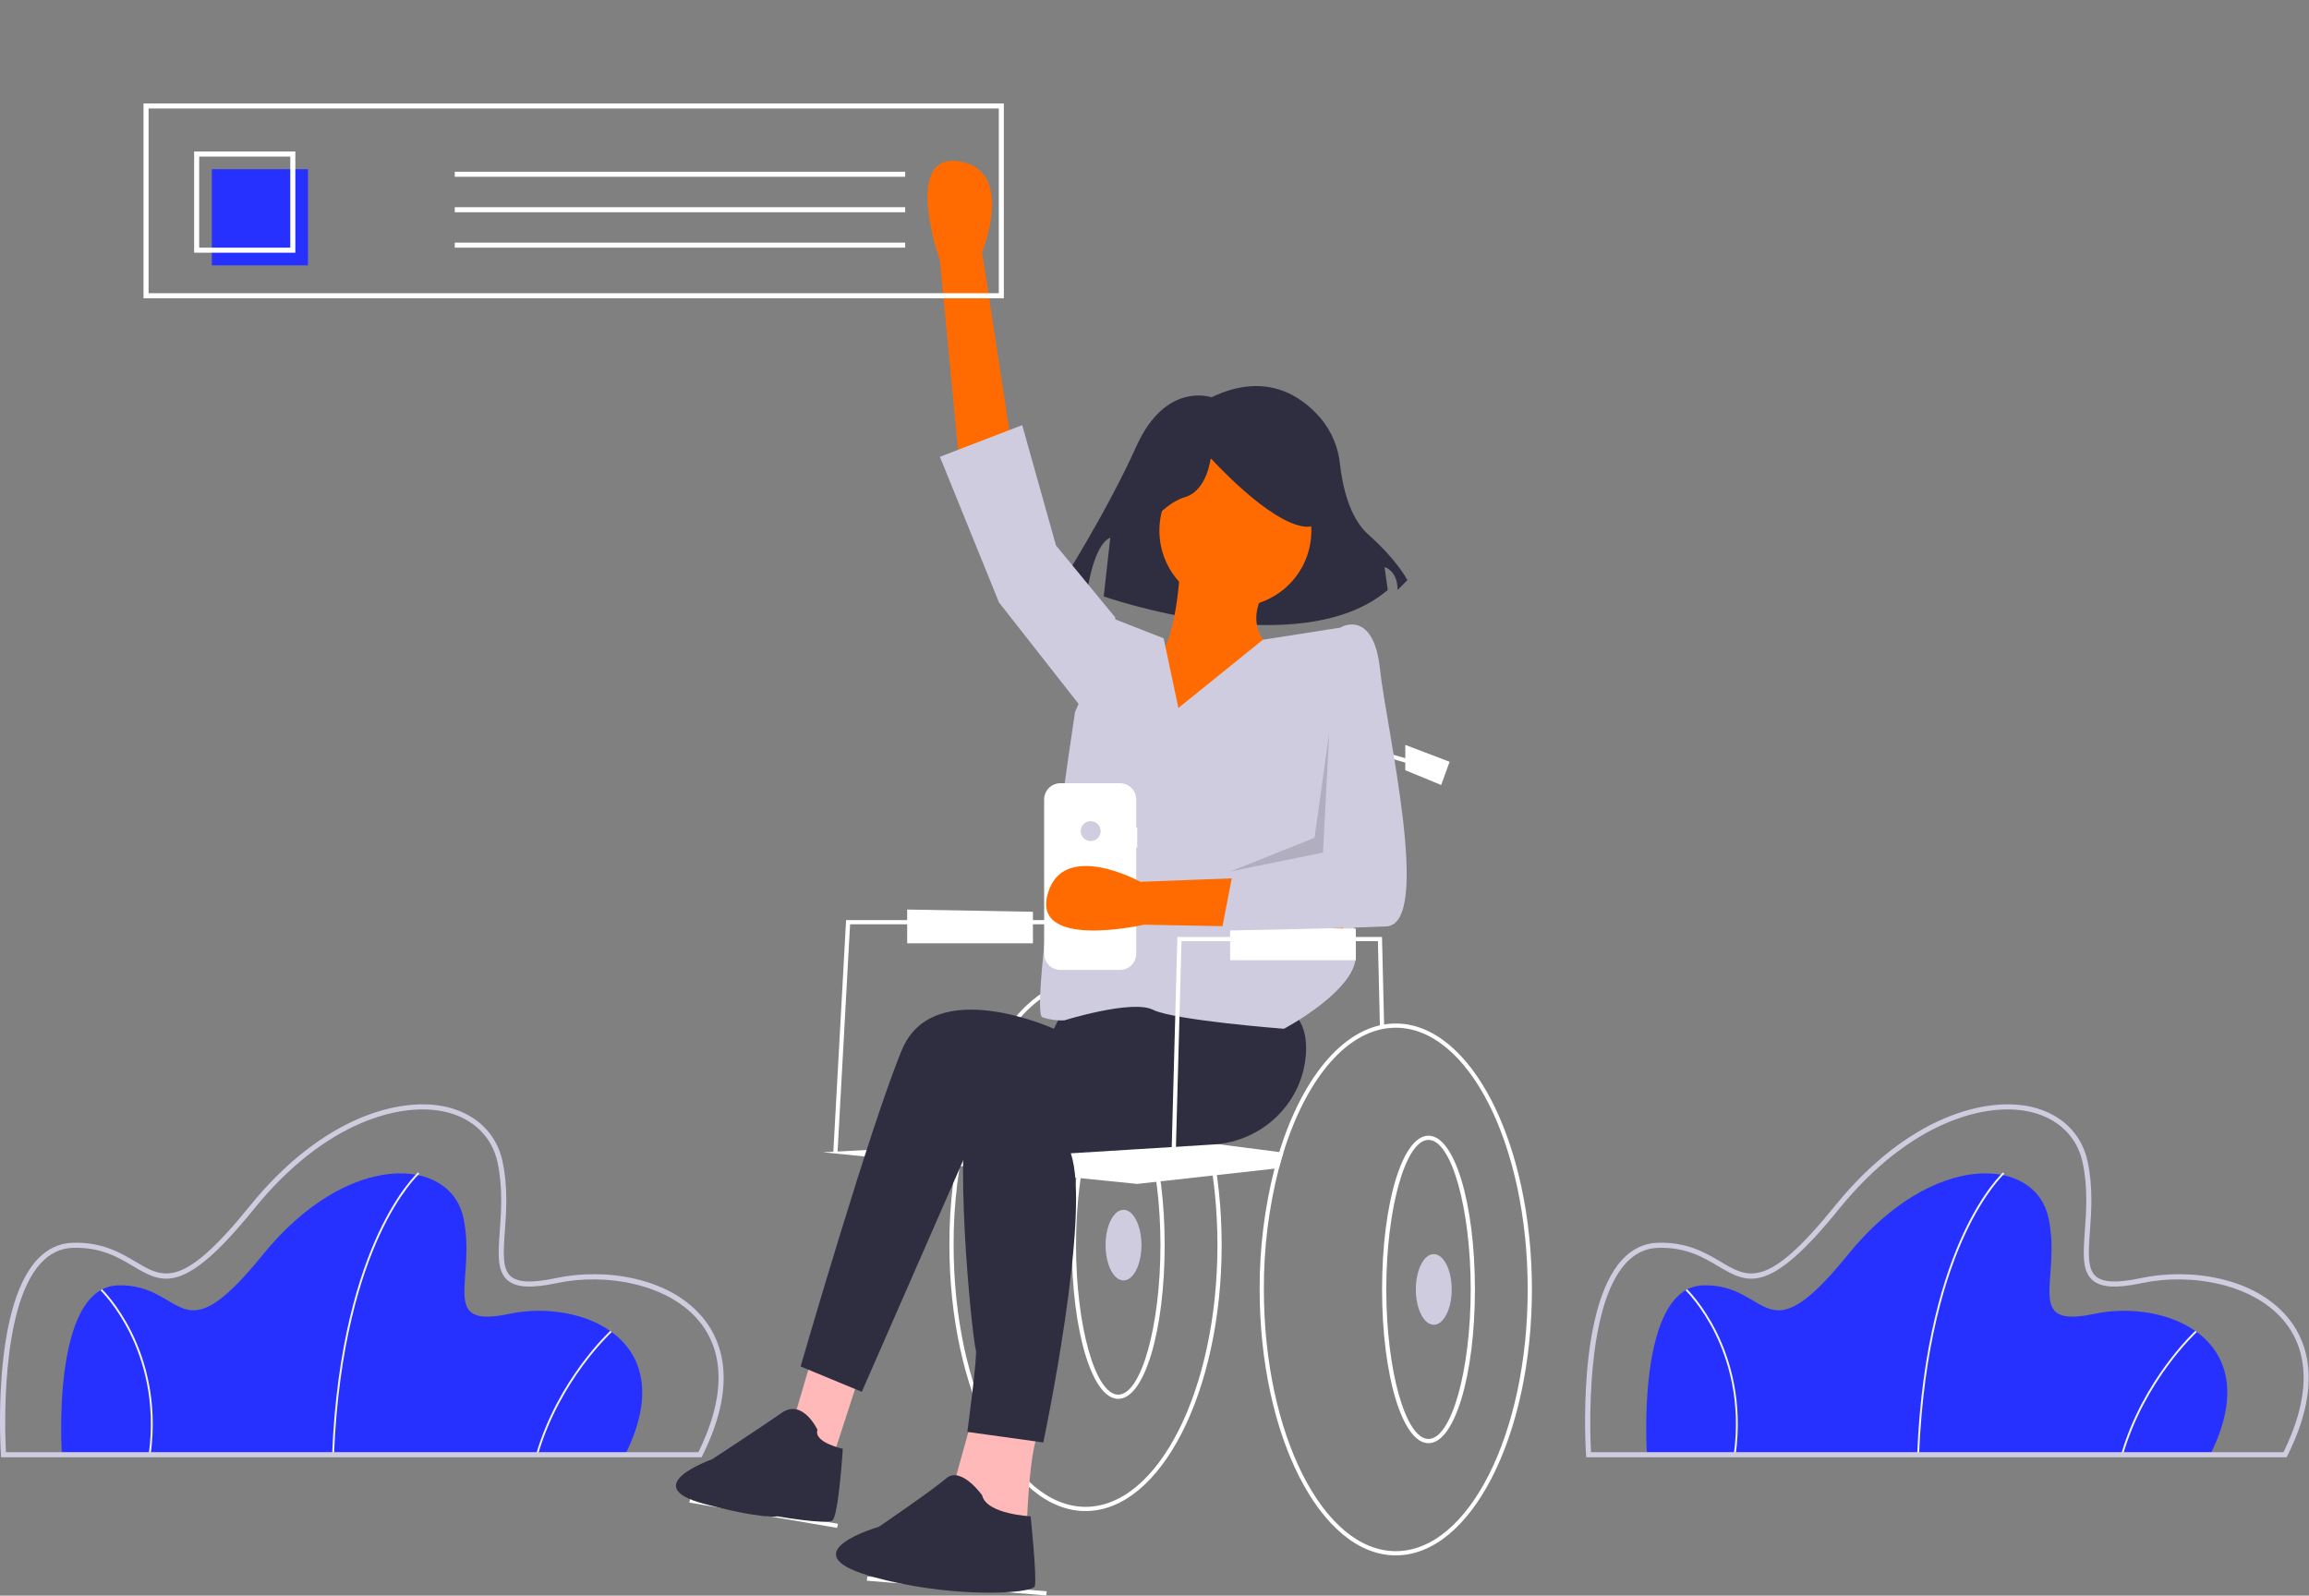 <svg width="1094" height="756" viewBox="0 0 1094 756" fill="none" xmlns="http://www.w3.org/2000/svg">
<rect x="0" y="0" width="1094" height="756" fill="#808080" stroke="none"/>
<g clip-path="url(#clip0_705_6676)">
<path d="M296.193 689.229H29.326C29.326 689.229 23.916 609.89 55.922 608.988C87.928 608.087 84.322 644.15 124.442 594.563C164.562 544.976 213.248 547.681 219.559 576.982C225.87 606.283 207.387 629.724 241.196 622.512C275.006 615.299 323.691 634.232 296.193 689.229Z" fill="#2631FF"/>
<path d="M158.252 689.246L157.352 689.21C159.452 636.974 170.392 603.412 179.2 584.456C188.763 563.872 197.978 555.54 198.07 555.458L198.669 556.132C198.578 556.213 189.47 564.463 179.984 584.906C171.225 603.783 160.345 637.207 158.252 689.246Z" fill="#F2F2F2"/>
<path d="M254.838 689.354L253.973 689.102C264.395 653.331 288.937 630.746 289.183 630.521L289.789 631.189C289.544 631.411 265.186 653.837 254.838 689.354Z" fill="#F2F2F2"/>
<path d="M71.355 689.29L70.462 689.166C73.998 663.665 67.611 643.88 61.63 631.773C55.154 618.664 47.765 611.504 47.691 611.433L48.315 610.782C48.39 610.854 55.893 618.124 62.438 631.373C68.475 643.594 74.923 663.562 71.355 689.29Z" fill="#F2F2F2"/>
<path d="M332.41 690.435H0.54L0.463 689.311C0.272 686.514 -3.961 620.547 17.413 597.01C22.191 591.748 27.947 588.986 34.52 588.801C48.453 588.405 57.209 593.623 64.271 597.812C77.581 605.709 86.375 610.926 118.346 571.41C152.981 528.602 190.351 519.392 211.834 524.513C225.714 527.823 235.28 537.176 238.08 550.175C240.732 562.484 239.887 574.05 239.209 583.343C238.483 593.287 237.909 601.141 241.993 604.7C245.402 607.67 252.207 607.94 263.406 605.55C286.186 600.69 317.972 604.848 333.926 625.462C342.51 636.552 349.271 656.711 332.743 689.768L332.41 690.435ZM2.805 688.023H330.916C343.233 663.034 343.617 641.924 332.019 626.938C317.383 608.028 286.678 603.051 263.909 607.909C251.742 610.505 244.491 610.076 240.408 606.518C235.415 602.168 236.028 593.783 236.803 583.168C237.47 574.028 238.301 562.654 235.723 550.683C233.126 538.628 224.215 529.945 211.274 526.86C190.477 521.898 154.151 530.991 120.221 572.927C86.939 614.062 76.913 608.117 63.04 599.887C55.891 595.647 47.774 590.838 34.589 591.212C28.696 591.378 23.519 593.874 19.199 598.631C-0.012 619.785 2.334 679.104 2.805 688.023Z" fill="#CFCCE0"/>
<path d="M1047.19 689.229H780.326C780.326 689.229 774.916 609.89 806.922 608.988C838.928 608.087 835.322 644.15 875.442 594.563C915.562 544.976 964.248 547.681 970.559 576.982C976.87 606.283 958.387 629.724 992.196 622.512C1026.01 615.299 1074.69 634.232 1047.19 689.229Z" fill="#2631FF"/>
<path d="M909.252 689.246L908.352 689.21C910.452 636.974 921.392 603.412 930.2 584.456C939.763 563.872 948.978 555.54 949.07 555.458L949.669 556.132C949.578 556.213 940.471 564.463 930.984 584.906C922.225 603.783 911.345 637.207 909.252 689.246Z" fill="#F2F2F2"/>
<path d="M1005.84 689.354L1004.97 689.102C1015.39 653.331 1039.94 630.746 1040.18 630.521L1040.79 631.189C1040.54 631.411 1016.19 653.837 1005.84 689.354Z" fill="#F2F2F2"/>
<path d="M822.355 689.29L821.462 689.166C824.998 663.665 818.611 643.88 812.63 631.773C806.154 618.664 798.765 611.504 798.691 611.433L799.315 610.782C799.39 610.854 806.893 618.124 813.438 631.373C819.475 643.594 825.923 663.562 822.355 689.29Z" fill="#F2F2F2"/>
<path d="M1083.41 690.435H751.54L751.463 689.311C751.272 686.514 747.039 620.547 768.413 597.01C773.191 591.748 778.947 588.986 785.52 588.801C799.453 588.405 808.209 593.623 815.271 597.812C828.581 605.709 837.375 610.926 869.346 571.41C903.981 528.602 941.351 519.392 962.834 524.513C976.714 527.823 986.28 537.176 989.08 550.175C991.732 562.484 990.887 574.05 990.209 583.343C989.483 593.287 988.909 601.141 992.993 604.7C996.402 607.67 1003.21 607.94 1014.41 605.55C1037.19 600.69 1068.97 604.848 1084.93 625.462C1093.51 636.552 1100.27 656.711 1083.74 689.768L1083.41 690.435ZM753.805 688.023H1081.92C1094.23 663.034 1094.62 641.924 1083.02 626.938C1068.38 608.028 1037.68 603.051 1014.91 607.909C1002.74 610.505 995.491 610.076 991.408 606.518C986.415 602.168 987.028 593.783 987.803 583.168C988.47 574.028 989.301 562.654 986.723 550.683C984.126 538.628 975.215 529.945 962.274 526.86C941.477 521.898 905.151 530.991 871.221 572.927C837.939 614.062 827.914 608.117 814.04 599.887C806.891 595.647 798.774 590.838 785.589 591.212C779.696 591.378 774.519 593.874 770.199 598.631C750.988 619.785 753.334 679.104 753.805 688.023V688.023Z" fill="#CFCCE0"/>
<path d="M514.323 463.927C490.933 463.927 470.423 488.357 459.113 524.837C458.313 527.397 457.563 530.027 456.863 532.697C452.1 551.398 449.734 570.629 449.823 589.927C449.823 659.407 478.753 715.927 514.323 715.927C549.893 715.927 578.823 659.407 578.823 589.927C578.823 520.447 549.893 463.927 514.323 463.927ZM514.323 713.927C479.863 713.927 451.823 658.297 451.823 589.927C451.73 570.547 454.126 551.236 458.953 532.467C459.613 529.957 460.319 527.497 461.073 525.087C472.083 489.617 491.833 465.927 514.323 465.927C548.783 465.927 576.823 521.557 576.823 589.927C576.823 658.297 548.783 713.927 514.323 713.927Z" fill="white"/>
<path d="M529.82 662.777C517.483 662.777 507.82 630.777 507.82 589.927C507.82 549.076 517.483 517.076 529.82 517.076C542.157 517.076 551.82 549.076 551.82 589.927C551.82 630.777 542.157 662.777 529.82 662.777ZM529.82 519.076C518.979 519.076 509.82 551.521 509.82 589.927C509.82 628.332 518.979 660.777 529.82 660.777C540.661 660.777 549.82 628.332 549.82 589.927C549.82 551.521 540.661 519.076 529.82 519.076V519.076Z" fill="white"/>
<path d="M532.32 606.659C537.015 606.659 540.82 599.168 540.82 589.927C540.82 580.686 537.015 573.194 532.32 573.194C527.626 573.194 523.82 580.686 523.82 589.927C523.82 599.168 527.626 606.659 532.32 606.659Z" fill="#CFCCE0"/>
<path d="M513.82 362.926L650.82 362.426V416.399L513.82 421.926V362.926Z" fill="white"/>
<path d="M396.82 545.981L394.824 545.872L400.876 435.926H524.822V437.926H402.769L396.82 545.981Z" fill="white"/>
<path d="M396.613 723.905L326.613 711.905L327.028 709.948L397.028 721.948L396.613 723.905Z" fill="white"/>
<path d="M410.903 746.93L410.738 748.924L495.738 755.924L495.903 753.93L410.903 746.93Z" fill="white"/>
<path d="M608.07 546.086C607.32 548.496 606.614 550.956 605.95 553.466L603.86 553.696L538.82 560.926L389.82 545.926L544.82 537.926L606.11 545.836L608.07 546.086Z" fill="white"/>
<path d="M573.999 188.235C573.999 188.235 552.341 180.5 538.417 211.44C524.494 242.381 502.836 276.415 502.836 276.415L515.212 279.509C515.212 279.509 518.306 257.851 526.041 254.757L522.947 282.603C522.947 282.603 615.768 315.091 657.538 279.509L655.991 268.68C655.991 268.68 662.179 270.227 662.179 279.509L666.82 274.868C666.82 274.868 662.179 265.586 648.256 253.21C639.117 245.087 635.977 229.632 634.898 219.97C634.089 211.902 630.861 204.267 625.637 198.065C616.384 187.342 599.525 175.945 573.999 188.235Z" fill="#2F2E41"/>
<path d="M454.323 217.427L445.323 123.427C445.323 123.427 427.323 72.427 454.323 76.427C481.323 80.427 465.323 119.427 465.323 119.427L480.323 217.427H454.323Z" fill="#FF6B00"/>
<path d="M384.32 644.426L374.32 678.426L393.32 694.426L407.32 651.426L384.32 644.426Z" fill="#FFB9B9"/>
<path d="M461.32 669.426L451.32 705.426L486.32 727.426C486.32 727.426 487.32 686.426 492.32 678.426L461.32 669.426Z" fill="#FFB9B9"/>
<path d="M504.32 477.427L499.32 487.427C499.32 487.427 442.32 461.427 427.32 497.427C412.32 533.427 379.32 647.427 379.32 647.427L408.32 659.427L461.32 538.427L582.32 535.427L587.32 468.427L504.32 477.427Z" fill="#2F2E41"/>
<path d="M546.321 494.427C546.321 494.427 464.321 477.427 458.321 518.427C452.321 559.427 461.321 637.427 462.321 639.427C463.321 641.427 458.321 678.427 458.321 678.427L494.321 683.427C494.321 683.427 517.321 574.427 507.321 546.427L574.98 542.242C598.336 540.797 617.416 522.347 618.759 498.985C619.273 490.043 617.035 481.927 609.321 477.427C585.321 463.427 541.321 463.427 541.321 463.427L546.321 494.427Z" fill="#2F2E41"/>
<path d="M387.322 677.427C387.322 677.427 380.322 662.427 370.322 669.427C360.322 676.427 337.322 691.427 337.322 691.427C337.322 691.427 301.743 703.955 333.322 712.427C361.411 719.962 368.322 718.427 368.322 718.427C368.322 718.427 391.322 722.427 394.322 720.427C397.322 718.427 399.322 686.427 399.322 686.427C399.322 686.427 385.322 683.427 387.322 677.427Z" fill="#2F2E41"/>
<path d="M465.319 708.426C465.319 708.426 455.319 694.426 448.319 700.426C441.319 706.426 416.319 723.426 416.319 723.426C416.319 723.426 374.319 735.426 411.319 746.426C448.319 757.426 489.319 755.426 490.319 751.426C491.319 747.426 488.319 718.426 488.319 718.426C488.319 718.426 467.319 717.426 465.319 708.426Z" fill="#2F2E41"/>
<path d="M585.32 287.427C605.203 287.427 621.32 271.309 621.32 251.427C621.32 231.545 605.203 215.427 585.32 215.427C565.438 215.427 549.32 231.545 549.32 251.427C549.32 271.309 565.438 287.427 585.32 287.427Z" fill="#FF6B00"/>
<path d="M559.321 267.427C559.321 267.427 557.321 308.427 547.321 311.427C537.321 314.427 509.321 347.427 522.321 357.427C535.321 367.427 610.321 360.427 610.321 360.427L603.321 308.427C603.321 308.427 587.321 297.427 600.321 278.427L559.321 267.427Z" fill="#FF6B00"/>
<path d="M558.323 335.427L551.323 302.427L528.323 293.427L509.323 337.427C509.323 337.427 487.823 479.927 493.823 481.927C497.189 483.115 500.758 483.625 504.323 483.427C504.323 483.427 536.323 473.427 546.323 478.427C556.323 483.427 608.323 487.427 608.323 487.427C608.323 487.427 644.323 468.427 642.323 451.427C640.323 434.427 642.323 339.427 642.323 339.427L637.823 296.927L598.366 303.099L558.323 335.427Z" fill="#CFCCE0"/>
<path d="M529.32 298.426L528.32 292.426L500.32 258.426L484.32 201.426L445.32 216.426L473.32 285.426L513.32 336.426L529.32 298.426Z" fill="#CFCCE0"/>
<path d="M538.028 255.731C538.028 255.731 550.404 238.714 561.233 235.62C572.062 232.526 573.609 217.056 573.609 217.056C573.609 217.056 601.455 247.996 618.473 249.543C635.49 251.09 620.02 212.415 620.02 212.415L589.079 204.68L559.686 207.774L536.48 223.244L538.028 255.731Z" fill="#2F2E41"/>
<path d="M653.821 486.96L652.853 445.926H559.794L556.82 555.954L554.82 555.899L557.847 443.926H654.787L654.819 444.892L655.819 486.892L653.821 486.96Z" fill="white"/>
<path d="M651.82 430.926H649.82V354.595L682.1 363.966L681.541 365.887L651.82 357.258V430.926Z" fill="white"/>
<path d="M661.323 484.927C637.933 484.927 617.423 509.357 606.113 545.837C605.313 548.397 604.563 551.027 603.863 553.697C599.1 572.398 596.734 591.629 596.823 610.927C596.823 680.407 625.753 736.927 661.323 736.927C696.893 736.927 725.823 680.407 725.823 610.927C725.823 541.447 696.893 484.927 661.323 484.927ZM661.323 734.927C626.863 734.927 598.823 679.297 598.823 610.927C598.73 591.547 601.126 572.236 605.953 553.467C606.613 550.957 607.319 548.497 608.073 546.087C619.083 510.617 638.833 486.927 661.323 486.927C695.783 486.927 723.823 542.557 723.823 610.927C723.823 679.297 695.783 734.927 661.323 734.927Z" fill="white"/>
<path d="M676.82 683.777C664.483 683.777 654.82 651.777 654.82 610.927C654.82 570.076 664.483 538.076 676.82 538.076C689.157 538.076 698.82 570.076 698.82 610.927C698.82 651.777 689.157 683.777 676.82 683.777ZM676.82 540.076C665.979 540.076 656.82 572.521 656.82 610.927C656.82 649.332 665.979 681.777 676.82 681.777C687.661 681.777 696.82 649.332 696.82 610.927C696.82 572.521 687.661 540.076 676.82 540.076V540.076Z" fill="white"/>
<path d="M679.32 627.659C684.015 627.659 687.82 620.168 687.82 610.927C687.82 601.686 684.015 594.194 679.32 594.194C674.626 594.194 670.82 601.686 670.82 610.927C670.82 620.168 674.626 627.659 679.32 627.659Z" fill="#CFCCE0"/>
<path d="M665.82 352.926L686.82 360.926L682.82 371.926L665.82 364.926V352.926Z" fill="white"/>
<path d="M582.82 438.926V454.926H642.401V439.989L582.82 438.926Z" fill="white"/>
<path d="M429.82 430.926V446.926H489.401V431.989L429.82 430.926Z" fill="white"/>
<path d="M538.823 392.104H538.337V378.788C538.337 377.776 538.137 376.774 537.75 375.839C537.363 374.904 536.795 374.054 536.079 373.338C535.364 372.623 534.514 372.055 533.579 371.668C532.644 371.28 531.642 371.081 530.63 371.081H502.418C501.406 371.081 500.404 371.28 499.469 371.668C498.534 372.055 497.684 372.623 496.968 373.338C496.253 374.054 495.685 374.904 495.298 375.839C494.91 376.774 494.711 377.776 494.711 378.788V451.841C494.711 452.853 494.91 453.855 495.298 454.79C495.685 455.725 496.253 456.575 496.968 457.29C497.684 458.006 498.534 458.574 499.469 458.961C500.404 459.348 501.406 459.548 502.418 459.548H530.63C531.642 459.548 532.644 459.348 533.579 458.961C534.514 458.574 535.364 458.006 536.079 457.29C536.795 456.575 537.363 455.725 537.75 454.79C538.137 453.855 538.337 452.853 538.337 451.841V401.583H538.823V392.104Z" fill="white"/>
<path d="M516.764 398.494C519.371 398.494 521.485 396.381 521.485 393.774C521.485 391.166 519.371 389.053 516.764 389.053C514.157 389.053 512.043 391.166 512.043 393.774C512.043 396.381 514.157 398.494 516.764 398.494Z" fill="#D0CDE1"/>
<path d="M636.402 439.89L541.989 438.114C541.989 438.114 489.269 450.182 496.321 423.815C503.373 397.447 540.295 417.789 540.295 417.789L639.366 414.06L636.402 439.89Z" fill="#FF6B00"/>
<path d="M626.82 303.926L635.82 296.926C635.82 296.926 650.82 288.926 653.82 316.926C656.82 344.926 678.82 437.926 656.82 438.926C634.82 439.926 578.82 440.926 578.82 440.926L584.82 409.926L630.82 406.926L626.82 303.926Z" fill="#CFCCE0"/>
<path opacity="0.15" d="M629.82 346.926L626.82 403.926L582.82 412.926L622.82 396.926L629.82 346.926Z" fill="black"/>
<path d="M475.625 141.315H68V49H475.625V141.315ZM70.398 138.917H473.227V51.398H70.398V138.917Z" fill="white"/>
<path d="M145.929 80.171H100.371V125.729H145.929V80.171Z" fill="#2631FF"/>
<path d="M139.936 119.735H91.981V71.779H139.936V119.735ZM94.378 117.337H137.539V74.177H94.378L94.378 117.337Z" fill="white"/>
<path d="M428.868 81.37H215.465V83.768H428.868V81.37Z" fill="white"/>
<path d="M428.868 98.154H215.465V100.552H428.868V98.154Z" fill="white"/>
<path d="M428.868 114.939H215.465V117.337H428.868V114.939Z" fill="white"/>
</g>
<defs>
<clipPath id="clip0_705_6676">
<rect width="1093.86" height="755.923" rx="25" fill="white"/>
</clipPath>
</defs>
</svg>
